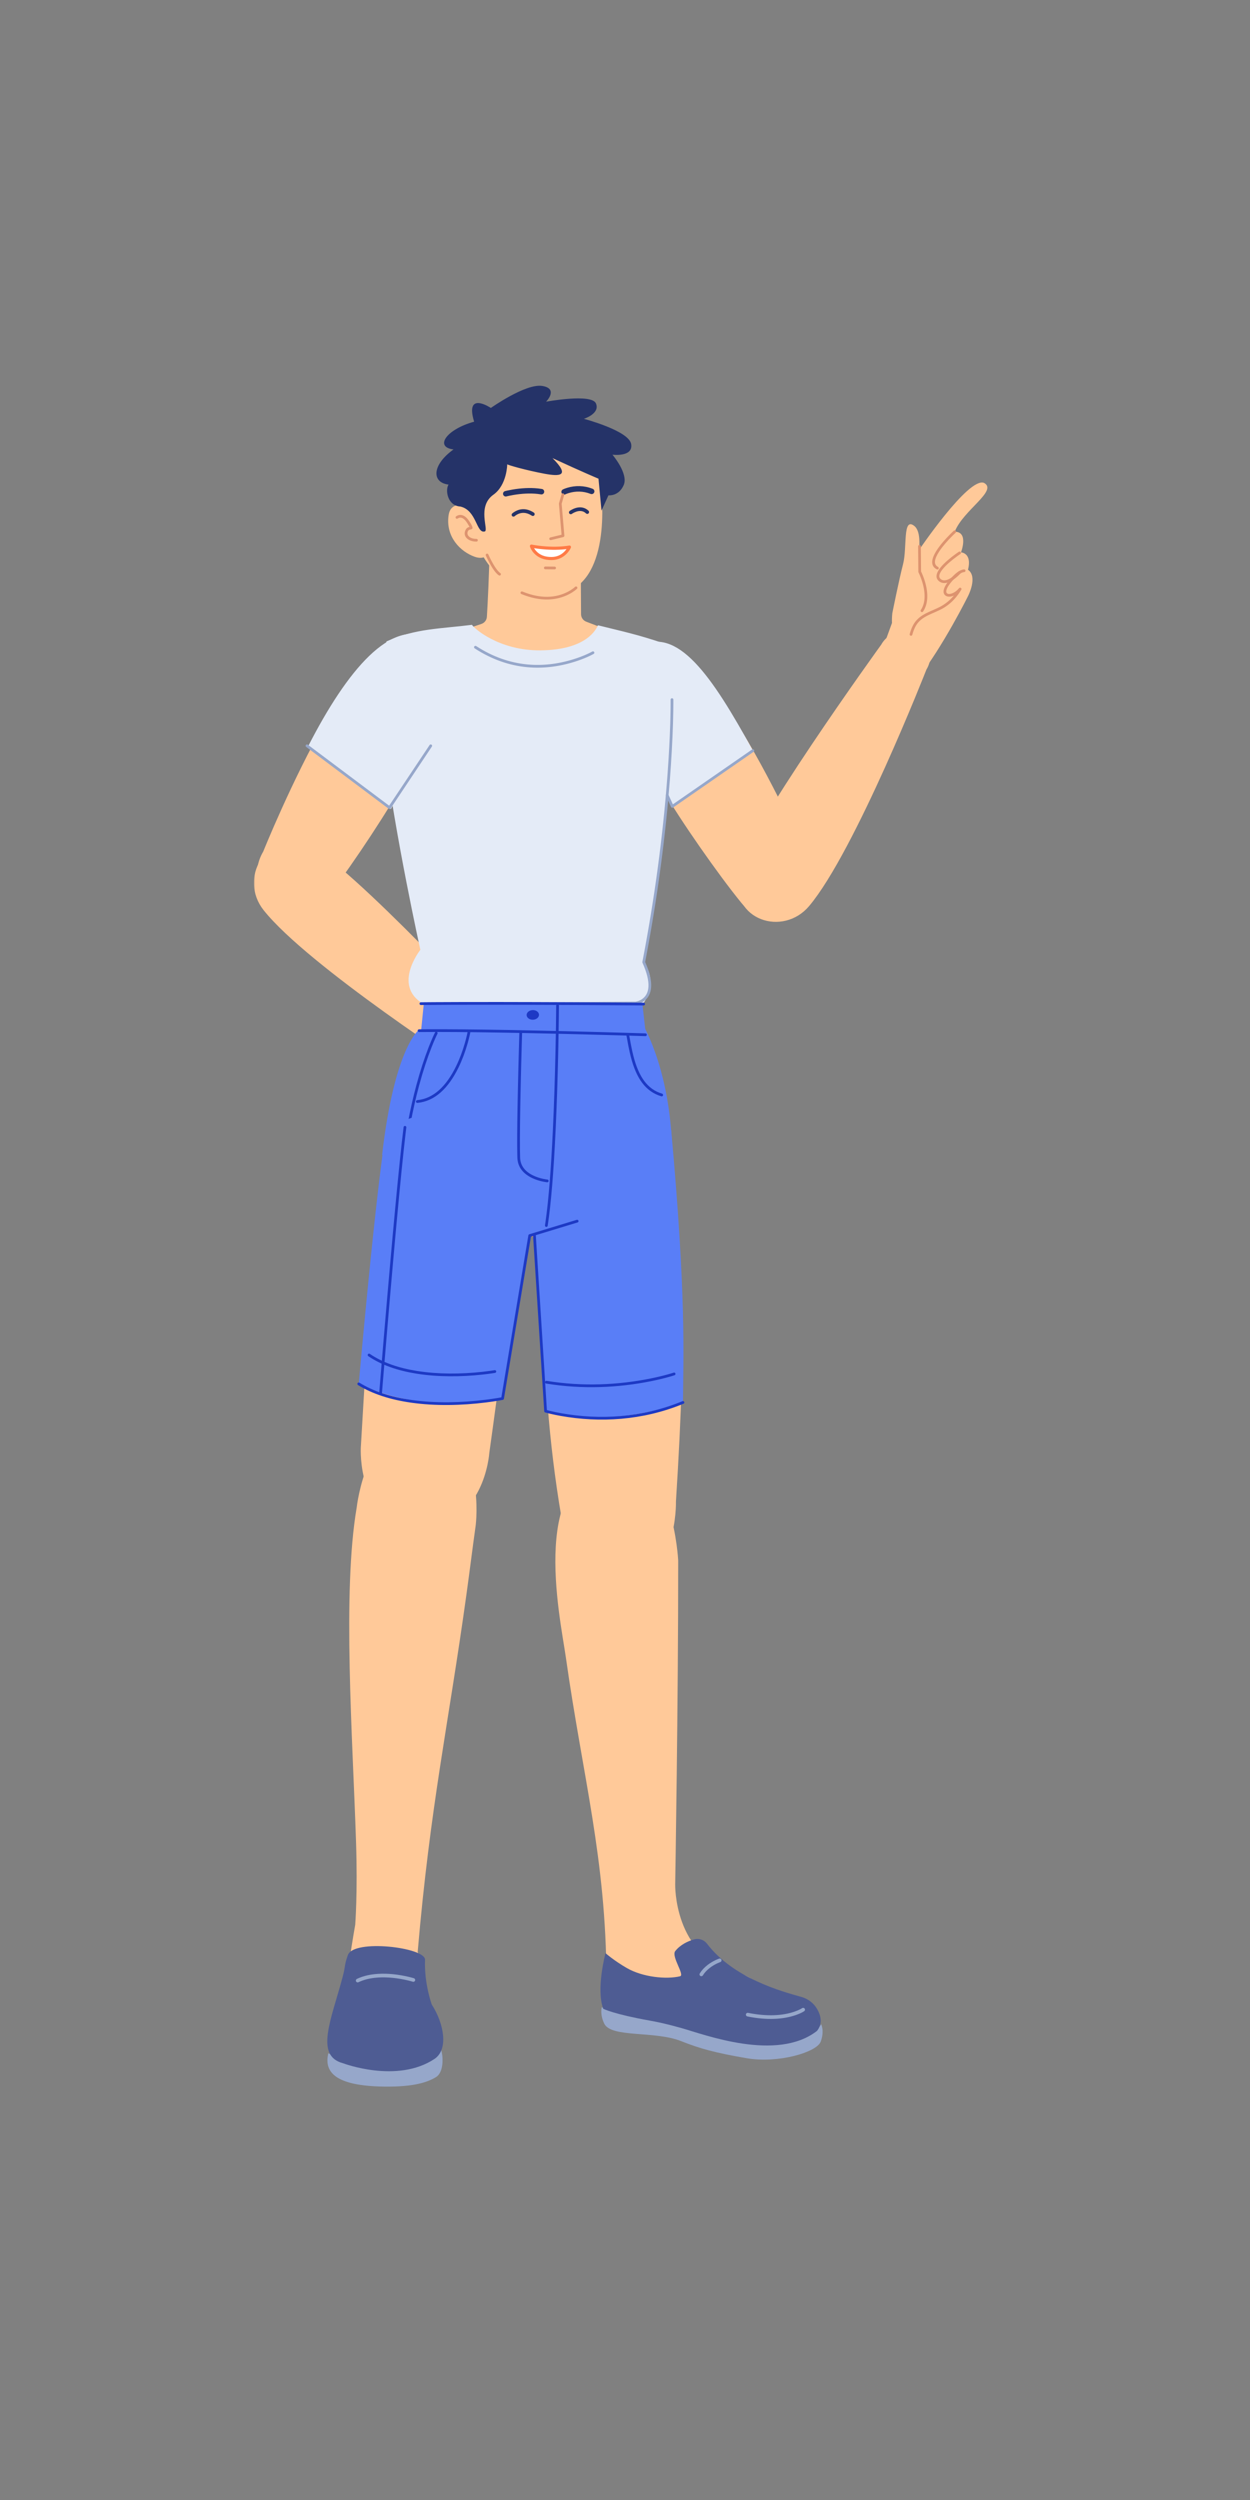 <svg xmlns="http://www.w3.org/2000/svg" xmlns:xlink="http://www.w3.org/1999/xlink" width="512" height="1024" version="1.1" viewBox="0 0 512 1024"><rect x="0" y="0" width="512" height="1024" fill="#808080" stroke="none"/><title>2.人物组件/9.互联网人群/站立/讨论</title><desc>Created with Sketch.</desc><defs><polygon id="path-1" points="0 .715 106.553 .715 106.553 97.258 0 97.258"/></defs><g id="2.人物组件/9.互联网人群/站立/讨论" fill="none" fill-rule="evenodd" stroke="none" stroke-width="1"><path id="Fill-1" fill="#FFC999" d="M330.937,352.291 C330.937,352.291 318.573,323.695 303.648,299.143 C290.038,276.757 274.746,259.153 260.208,267.157 C241.954,277.207 262.488,307.637 271.669,323.794 C278.278,335.42 294.321,358.394 303.621,369.758 C318.457,387.884 341.688,369.499 330.937,352.291"/><path id="Fill-3" fill="#E4EBF7" d="M275.373,330.31 C266.191,314.154 238.936,277.651 261.463,264.936 C277.356,255.964 291.616,276.835 308.373,307.458 L275.373,330.31 Z"/><path id="Fill-5" fill="#FFC999" d="M379.482,274.201 C379.482,274.201 350.295,348.687 331.415,371.128 C320.855,383.677 299.325,377.241 302.108,358.024 C304.391,342.252 361.02,263.95 361.02,263.95 C361.02,263.95 365.162,255.622 374.967,260.583 C385.142,265.732 379.482,274.201 379.482,274.201"/><path id="Fill-7" fill="#FFC999" d="M362.043,264.26 L376.055,225.833 C376.055,225.833 396.6,195.335 403.025,197.779 C408.927,200.902 394.463,208.997 391.062,217.792 C396.899,217.807 393.623,226.249 393.623,226.249 C393.623,226.249 398.259,226.421 396.494,233.368 C400.598,236.227 396.56,244.048 396.56,244.048 C396.56,244.048 386.361,264.688 375.758,278.171 C375.758,278.171 359,289.237 362.043,264.26"/><path id="Fill-9" fill="#FFC999" d="M365.493,251.181 C365.493,251.181 368.148,237.843 369.894,231.078 C371.64,224.313 369.66,211.715 374.417,215.367 C377.616,217.823 376.487,225.146 375.963,230.568 C375.441,235.992 383.262,249.518 376.064,257.948 C371.201,263.642 364.175,263.918 365.493,251.181"/><path id="Stroke-11" fill="#DD936F" fill-rule="nonzero" d="M390.688,217.38 C390.916,217.173 391.268,217.19 391.474,217.418 C391.681,217.646 391.663,217.998 391.436,218.204 L391.072,218.543 L390.608,218.987 C390.446,219.144 390.276,219.311 390.1,219.486 C389.094,220.486 388.089,221.557 387.151,222.654 C386.187,223.783 385.351,224.875 384.681,225.905 C382.595,229.108 382.346,231.262 384.22,232.211 C384.494,232.35 384.604,232.685 384.465,232.959 C384.326,233.233 383.991,233.343 383.717,233.204 C381.017,231.836 381.348,228.984 383.748,225.297 C384.447,224.223 385.312,223.094 386.305,221.931 C387.264,220.809 388.289,219.717 389.315,218.697 L389.834,218.188 L390.639,217.425 C390.658,217.407 390.674,217.392 390.688,217.38 Z"/><path id="Stroke-13" fill="#DD936F" fill-rule="nonzero" d="M393.519,226.163 C393.688,226.42 393.616,226.765 393.359,226.934 L392.987,227.185 L392.512,227.515 C392.346,227.632 392.173,227.756 391.992,227.886 C390.963,228.633 389.934,229.436 388.976,230.265 C387.838,231.248 386.878,232.2 386.154,233.091 C384.55,235.067 384.285,236.455 385.45,237.295 C386.078,237.747 386.843,237.823 387.756,237.56 C388.666,237.298 389.667,236.713 390.692,235.903 C391.208,235.494 391.696,235.056 392.139,234.617 L392.437,234.316 C392.55,234.199 392.636,234.106 392.693,234.042 C392.897,233.812 393.248,233.79 393.479,233.994 C393.709,234.198 393.73,234.549 393.526,234.78 L393.329,234.993 C393.22,235.108 393.084,235.249 392.922,235.409 C392.451,235.874 391.933,236.34 391.383,236.775 C390.254,237.668 389.137,238.321 388.064,238.63 C386.847,238.98 385.732,238.869 384.8,238.198 C382.943,236.86 383.337,234.795 385.29,232.389 C386.061,231.441 387.065,230.445 388.248,229.423 C389.233,228.571 390.286,227.749 391.339,226.985 C391.616,226.785 391.877,226.599 392.121,226.43 L392.749,226.003 C393.006,225.834 393.351,225.906 393.519,226.163 Z"/><path id="Stroke-15" fill="#DD936F" fill-rule="nonzero" d="M394.863,233.212 C395.169,233.187 395.438,233.414 395.463,233.721 C395.488,234.027 395.261,234.296 394.954,234.321 C393.973,234.402 392.698,235.17 391.127,236.761 C387.823,240.112 387.006,242.415 387.962,243.073 C388.915,243.73 391.246,242.869 392.838,240.917 C393.274,240.381 394.103,240.964 393.746,241.556 C392.094,244.293 390.269,246.318 388.179,247.872 L387.662,248.249 C386.331,249.196 385.305,249.721 382.77,250.838 L381.745,251.286 C376.938,253.379 375.034,255.145 373.678,260.006 C373.595,260.302 373.289,260.475 372.993,260.392 C372.696,260.31 372.523,260.003 372.606,259.707 C374.034,254.587 376.121,252.568 380.973,250.41 L382.89,249.567 C385.223,248.527 386.098,248.033 387.515,246.979 C388.56,246.202 389.535,245.3 390.456,244.234 L390.694,243.951 C389.488,244.476 388.306,244.558 387.474,244.08 L387.331,243.99 C385.54,242.756 386.601,239.767 390.335,235.98 C392.075,234.216 393.566,233.319 394.863,233.212 Z"/><path id="Stroke-17" fill="#DD936F" fill-rule="nonzero" d="M376.612,223.233 C376.889,223.231 377.12,223.43 377.165,223.694 L377.174,223.785 L377.265,234.064 L377.321,234.178 C377.411,234.364 377.511,234.58 377.618,234.823 C377.924,235.514 378.23,236.286 378.515,237.119 C379.389,239.671 379.888,242.237 379.817,244.65 C379.752,246.858 379.205,248.825 378.096,250.473 C377.924,250.728 377.578,250.796 377.323,250.624 C377.068,250.453 377.001,250.107 377.172,249.852 C378.155,248.392 378.645,246.628 378.704,244.617 C378.771,242.357 378.296,239.915 377.462,237.479 C377.243,236.838 377.011,236.235 376.777,235.68 L376.601,235.273 C376.426,234.878 376.291,234.599 376.216,234.454 C376.189,234.402 376.171,234.347 376.161,234.29 L376.154,234.203 L376.061,223.795 C376.058,223.487 376.305,223.236 376.612,223.233 Z"/><g id="分组" transform="translate(104, 344.678)"><mask id="mask-2" fill="#fff"><use xlink:href="#path-1"/></mask><path id="Fill-19" fill="#FFC999" d="M89.413,94.499 C89.413,94.499 22.213,51.091 3.974,28.124 C-6.226,15.281 4.361,-4.538 22.641,2.006 C37.645,7.379 103.129,78.443 103.129,78.443 C103.129,78.443 110.468,84.157 103.656,92.78 C96.59,101.729 89.413,94.499 89.413,94.499" mask="url(#mask-2)"/></g><path id="Stroke-21" fill="#DD936F" fill-rule="nonzero" d="M212.464,489.819 C212.745,489.695 213.074,489.822 213.198,490.103 L213.354,490.44 C213.423,490.586 213.51,490.765 213.615,490.975 C213.965,491.677 214.382,492.46 214.865,493.305 C216.246,495.718 217.879,498.131 219.752,500.382 C221.513,502.498 223.401,504.361 225.41,505.902 C225.654,506.089 225.7,506.438 225.513,506.682 C225.326,506.926 224.977,506.972 224.733,506.785 C222.654,505.191 220.708,503.27 218.896,501.094 C216.978,498.79 215.311,496.324 213.899,493.858 C213.487,493.138 213.122,492.461 212.804,491.838 L212.527,491.286 L212.293,490.798 C212.237,490.68 212.2,490.598 212.18,490.553 C212.056,490.272 212.183,489.944 212.464,489.819 Z"/><path id="Stroke-23" fill="#DD936F" fill-rule="nonzero" d="M206.552,491.115 C206.82,490.963 207.159,491.057 207.311,491.324 C207.826,492.231 208.355,493.114 208.898,493.971 C211.369,497.875 214.016,501.123 216.659,503.747 C217.582,504.663 218.438,505.435 219.205,506.068 C219.405,506.233 219.588,506.379 219.752,506.507 L220.149,506.804 C220.401,506.98 220.463,507.327 220.287,507.579 C220.11,507.831 219.764,507.892 219.512,507.716 L219.238,507.515 L218.891,507.246 C218.768,507.148 218.636,507.041 218.496,506.926 C217.704,506.273 216.823,505.478 215.875,504.537 C213.174,501.856 210.475,498.543 207.958,494.567 C207.405,493.694 206.867,492.796 206.343,491.873 C206.191,491.606 206.285,491.266 206.552,491.115 Z"/><path id="Stroke-25" fill="#DD936F" fill-rule="nonzero" d="M200.95,490.592 C201.227,490.459 201.559,490.575 201.693,490.852 L201.856,491.165 C201.912,491.269 201.981,491.393 202.062,491.535 L202.147,491.684 C202.55,492.379 203.06,493.186 203.687,494.096 C205.486,496.705 207.859,499.605 210.876,502.718 C211.09,502.939 211.085,503.291 210.864,503.505 C210.643,503.719 210.291,503.714 210.077,503.493 C207.016,500.335 204.605,497.387 202.771,494.728 C202.208,493.911 201.734,493.171 201.346,492.517 L201.184,492.241 C201.074,492.051 200.977,491.878 200.893,491.724 L200.691,491.335 C200.557,491.059 200.673,490.726 200.95,490.592 Z"/><path id="Fill-27" fill="#FFC999" d="M229.952,621.412 C219.098,557.938 223.537,504.1 223.537,504.1 C223.537,504.1 240.058,452.558 267.586,484.832 C280.919,500.462 281.386,543.374 276.869,615.029 C276.869,615.029 277.786,648.448 253.237,648.982 C232.69,649.429 229.952,621.412 229.952,621.412"/><path id="Fill-29" fill="#597EF7" d="M223.476,577.998 C250.45,585.624 279.746,574.443 279.746,574.443 C279.894,554.959 281.12,531.1 274.93,462.961 C239.981,441.645 218.031,489.621 218.031,489.621 L223.476,577.998 Z"/><path id="Stroke-31" fill="#1D39C4" fill-rule="nonzero" d="M275.937,562.229 C276.231,562.129 276.55,562.286 276.651,562.58 C276.751,562.874 276.594,563.194 276.3,563.294 L275.637,563.507 L275.067,563.681 C274.766,563.771 274.442,563.865 274.096,563.962 L273.742,564.061 C271.68,564.633 269.309,565.204 266.662,565.737 C253.338,568.421 238.666,569.145 223.707,566.707 C223.4,566.657 223.192,566.368 223.242,566.061 C223.292,565.755 223.581,565.547 223.888,565.597 C238.7,568.01 253.24,567.293 266.44,564.635 C269.06,564.107 271.405,563.542 273.442,562.977 L274.441,562.693 C274.648,562.632 274.845,562.573 275.031,562.517 L275.698,562.308 C275.804,562.274 275.884,562.248 275.937,562.229 Z"/><path id="Stroke-33" fill="#1D39C4" fill-rule="nonzero" d="M217.688,486.844 C217.967,486.827 218.212,487.016 218.272,487.28 L218.285,487.37 L224.012,577.566 L224.502,577.699 C224.661,577.74 224.829,577.784 225.008,577.829 L225.283,577.897 C226.632,578.228 228.191,578.559 229.942,578.868 C245.544,581.625 262.845,580.816 279.531,573.922 C279.818,573.803 280.147,573.94 280.266,574.227 C280.385,574.514 280.248,574.843 279.961,574.962 C263.051,581.948 245.542,582.767 229.746,579.976 C228.168,579.697 226.742,579.4 225.48,579.102 L225.015,578.99 C224.727,578.919 224.459,578.851 224.215,578.787 L223.44,578.574 C223.386,578.559 223.344,578.546 223.313,578.536 C223.116,578.477 222.971,578.316 222.927,578.12 L222.915,578.034 L217.163,487.441 C217.143,487.131 217.378,486.864 217.688,486.844 Z"/><path id="Fill-35" fill="#FFC999" d="M231.785,678.92 C238.728,727.99 248.225,761.134 248.416,810.545 C248.438,816.539 257.077,817.04 265.202,816.542 C283.334,831.485 317.303,836.204 321.956,829.591 C324.75,825.62 312.702,810.605 301.31,807.719 C275.844,801.268 276.56,771.8 276.56,771.8 C276.56,771.8 277.832,696.697 277.787,639.118 C277.787,639.118 275.648,596.971 253.738,598.471 C215.807,601.069 229.415,662.173 231.785,678.92"/><path id="Fill-37" fill="#96A7CA" d="M336.334,829.09 C336.334,829.09 332.975,836.973 313.468,837.078 C293.96,837.183 284.45,829.171 274.168,828.246 C254.947,826.516 246.476,822.147 246.476,822.147 C246.476,822.147 245.662,825.087 247.505,828.888 C250.351,834.753 268.111,831.732 278.956,836.035 C286.804,839.148 292.889,840.814 305.803,843.04 C318.718,845.268 334.565,840.633 336.176,836.229 C337.786,831.826 336.334,829.09 336.334,829.09"/><path id="Fill-39" fill="#4E5C93" d="M247.099,822.809 C247.099,822.809 251.514,825.033 266.074,827.625 C269.557,828.245 272.983,828.977 279.074,830.685 C288.438,833.31 318.132,844.67 334.643,831.861 C337.092,828.783 336.164,825.416 334.673,822.863 C333.254,820.433 330.92,818.678 328.208,817.926 C319.993,815.646 300.358,810.245 289.587,796.146 C288.326,794.496 286.199,793.796 284.207,794.39 C281.8,795.107 278.704,796.497 276.591,799.149 C274.834,801.359 280.61,808.98 278.557,809.478 C272.911,810.843 263.214,809.826 256.812,806.144 C251.45,803.06 248.015,800.004 248.015,800.004 C248.015,800.004 244.069,814.713 247.099,822.809"/><path id="Stroke-41" fill="#96A7CA" fill-rule="nonzero" d="M328.546,822.543 C328.886,822.306 329.354,822.389 329.591,822.729 C329.828,823.068 329.745,823.536 329.405,823.773 C328.807,824.191 327.65,824.792 325.926,825.384 C320.842,827.13 314.246,827.574 306.113,825.933 C305.707,825.852 305.444,825.456 305.526,825.05 C305.608,824.644 306.004,824.381 306.41,824.463 C314.281,826.05 320.606,825.625 325.438,823.965 C326.369,823.646 327.159,823.305 327.811,822.967 L328.105,822.809 C328.321,822.689 328.468,822.598 328.546,822.543 Z"/><path id="Stroke-43" fill="#96A7CA" fill-rule="nonzero" d="M294.557,802.253 C294.95,802.122 295.374,802.336 295.504,802.729 C295.635,803.122 295.421,803.546 295.028,803.677 L294.681,803.805 C294.391,803.92 294.065,804.06 293.713,804.228 C292.707,804.707 291.7,805.304 290.764,806.023 C289.592,806.923 288.616,807.951 287.9,809.107 C287.682,809.46 287.22,809.568 286.868,809.35 C286.515,809.132 286.407,808.67 286.625,808.318 C287.444,806.995 288.543,805.837 289.851,804.833 C290.877,804.046 291.972,803.396 293.068,802.874 C293.356,802.736 293.63,802.615 293.884,802.51 L294.343,802.329 C294.435,802.294 294.507,802.269 294.557,802.253 Z"/><path id="Fill-45" fill="#FFC999" d="M247.205,257.535 C247.205,257.535 242.839,277.523 220.688,277.829 C194.978,278.184 191.056,257.619 191.056,257.619 L197.191,255.56 C198.461,255.132 199.348,253.991 199.429,252.651 C199.723,247.877 200.39,235.704 200.684,219.657 C222.668,212.097 237.974,218.514 237.974,218.514 C237.974,218.514 237.848,237.561 238.001,251.598 C238.016,252.96 238.862,254.171 240.139,254.648 C242.339,255.468 245.677,256.752 247.205,257.535"/><path id="Fill-47" fill="#FFC999" d="M192.086,204.588 C192.086,204.588 189.7,173.727 212.986,172.07 C241.106,170.067 243.002,185.946 245.005,193.328 C247.132,201.171 250.196,234.327 233.447,241.841 C226.319,244.517 221.902,246.026 209.375,239.235 C191.15,229.352 192.086,204.588 192.086,204.588"/><path id="Fill-49" fill="#FFC999" d="M199.507,227.322 L198.742,210.018 C198.742,210.018 185.101,202.097 183.765,210.948 C182.401,219.975 188.73,226.056 194.454,228.057 C198.133,229.343 199.507,227.322 199.507,227.322"/><path id="Fill-51" fill="#253368" d="M201.058,167.096 C201.058,167.096 215.359,156.956 222.142,158.089 C228.922,159.221 223.677,164.534 223.677,164.534 C223.677,164.534 242.337,161.066 244.108,165.256 C245.881,169.445 239.164,171.55 239.164,171.55 C239.164,171.55 257.566,176.395 258.52,181.867 C259.473,187.34 250.861,186.244 250.861,186.244 C250.861,186.244 257.493,193.997 255.474,198.683 C253.455,203.371 249.22,202.891 249.22,202.891 L246.375,209.141 L245.143,196.072 C245.143,196.072 238.527,193.316 226.305,187.645 C233.776,195.1 229.227,195.187 223.053,194.045 C215.817,192.709 207.343,190.342 207.768,190.124 C207.768,190.124 207.712,198.643 202.101,202.628 C195.223,207.514 200.364,217.237 198.541,217.696 C195.04,218.611 195.342,209.03 188.553,207.475 C183.267,207.157 182.293,200.699 183.727,198.488 C176.742,197.641 176.881,190.457 185.766,184.085 C177.933,183.185 182.647,175.91 194.2,172.723 C190.354,159.916 201.058,167.096 201.058,167.096"/><path id="Stroke-53" fill="#253368" fill-rule="nonzero" d="M209.923,200.524 C213.421,199.931 217.015,199.706 220.396,200.067 C220.934,200.124 221.462,200.196 221.978,200.283 C222.591,200.387 223.003,200.968 222.9,201.58 C222.796,202.193 222.215,202.606 221.603,202.502 C221.132,202.422 220.65,202.356 220.158,202.304 C217.01,201.968 213.61,202.181 210.299,202.743 C209.683,202.847 209.111,202.957 208.589,203.069 L207.689,203.273 C207.589,203.298 207.511,203.318 207.456,203.333 C206.856,203.494 206.239,203.138 206.077,202.538 C205.916,201.938 206.272,201.321 206.872,201.16 L207.4,201.029 C207.495,201.007 207.6,200.983 207.714,200.957 C208.371,200.809 209.113,200.662 209.923,200.524 Z"/><path id="Stroke-55" fill="#253368" fill-rule="nonzero" d="M232.406,199.78 C235.59,198.841 239.149,198.791 242.761,200.22 C243.338,200.448 243.622,201.102 243.393,201.679 C243.165,202.257 242.511,202.54 241.933,202.312 C238.838,201.088 235.781,201.13 233.043,201.938 C232.73,202.031 232.443,202.128 232.185,202.226 L231.937,202.323 C231.754,202.398 231.636,202.452 231.587,202.477 C231.033,202.759 230.355,202.537 230.074,201.983 C229.793,201.429 230.014,200.752 230.568,200.471 C230.929,200.288 231.555,200.032 232.406,199.78 Z"/><path id="Stroke-57" fill="#DD936F" fill-rule="nonzero" d="M230.011,202.474 C230.096,202.178 230.404,202.007 230.699,202.092 C230.965,202.168 231.13,202.426 231.099,202.692 L231.081,202.78 L230.054,206.364 L231.165,219.395 C231.186,219.638 231.046,219.862 230.828,219.954 L230.743,219.983 L225.673,221.223 C225.374,221.296 225.073,221.113 225,220.815 C224.934,220.546 225.076,220.275 225.322,220.171 L225.408,220.142 L230.015,219.014 L228.937,206.355 L228.956,206.155 L230.011,202.474 Z"/><path id="Stroke-59" fill="#253368" fill-rule="nonzero" d="M211.057,209.442 C213.286,208.225 215.911,208.157 218.668,209.973 C219.014,210.201 219.11,210.666 218.882,211.012 C218.654,211.358 218.189,211.454 217.843,211.226 C215.585,209.738 213.548,209.791 211.776,210.759 C211.312,211.012 210.99,211.261 210.837,211.409 C210.54,211.698 210.065,211.691 209.777,211.394 C209.488,211.097 209.495,210.622 209.792,210.333 C210.036,210.096 210.463,209.767 211.057,209.442 Z"/><path id="Stroke-61" fill="#253368" fill-rule="nonzero" d="M234.612,208.543 C236.012,207.881 237.462,207.605 238.859,207.961 C239.664,208.167 240.406,208.579 241.063,209.21 C241.362,209.497 241.371,209.972 241.084,210.271 C240.797,210.569 240.322,210.579 240.024,210.292 C239.554,209.84 239.042,209.556 238.489,209.415 C237.487,209.159 236.367,209.372 235.254,209.899 C235.068,209.987 234.893,210.079 234.73,210.173 L234.495,210.313 C234.364,210.395 234.275,210.456 234.235,210.486 C233.903,210.733 233.433,210.665 233.186,210.333 C232.939,210 233.007,209.53 233.34,209.283 C233.599,209.09 234.038,208.816 234.612,208.543 Z"/><path id="Fill-63" fill="#FFF" d="M217.677,223.686 C217.677,223.686 225.677,225.356 233.255,224.079 C233.255,224.079 231.293,228.719 225.938,228.779 C219.174,228.852 217.677,223.686 217.677,223.686"/><path id="Stroke-65" fill="#FF7A46" fill-rule="nonzero" d="M217.807,223.065 C217.338,222.967 216.934,223.403 217.068,223.863 C217.278,224.589 217.806,225.631 218.783,226.668 C220.428,228.414 222.788,229.448 225.944,229.413 C228.45,229.385 230.471,228.436 232.03,226.878 C232.582,226.327 233.036,225.737 233.399,225.146 L233.57,224.857 C233.697,224.633 233.786,224.452 233.839,224.326 C234.034,223.865 233.643,223.37 233.149,223.454 C232.782,223.515 232.41,223.571 232.032,223.62 C228.316,224.106 224.326,223.987 220.5,223.494 C219.914,223.418 219.372,223.339 218.88,223.258 L217.942,223.092 C217.887,223.082 217.842,223.073 217.807,223.065 Z M218.757,224.523 L219.063,224.572 C219.461,224.634 219.887,224.694 220.337,224.753 L221.075,224.843 C224.528,225.243 228.088,225.337 231.474,224.965 L232.042,224.897 L231.903,225.092 C231.676,225.396 231.419,225.694 231.133,225.981 C229.797,227.315 228.084,228.12 225.93,228.144 C223.133,228.175 221.112,227.29 219.707,225.798 C219.387,225.458 219.114,225.101 218.886,224.74 L218.757,224.523 Z"/><path id="Stroke-67" fill="#DD936F" fill-rule="nonzero" d="M235.547,240.373 C235.764,240.155 236.116,240.155 236.334,240.372 C236.551,240.588 236.552,240.941 236.335,241.159 L236.199,241.288 C236.039,241.435 235.806,241.632 235.501,241.866 C234.831,242.379 234.037,242.89 233.121,243.366 C227.909,246.075 221.338,246.529 213.548,243.319 C213.264,243.202 213.129,242.876 213.246,242.592 C213.363,242.308 213.688,242.173 213.972,242.29 C221.449,245.371 227.678,244.941 232.608,242.379 C233.464,241.933 234.204,241.457 234.824,240.982 L235.076,240.785 C235.303,240.601 235.461,240.459 235.547,240.373 Z"/><path id="Stroke-69" fill="#DD936F" fill-rule="nonzero" d="M223.365,232.054 L227.176,232.093 C227.484,232.096 227.73,232.348 227.727,232.655 C227.724,232.931 227.52,233.159 227.255,233.199 L227.165,233.206 L223.354,233.167 C223.046,233.163 222.8,232.912 222.803,232.604 C222.806,232.328 223.01,232.1 223.275,232.06 L223.365,232.054 Z"/><path id="Stroke-71" fill="#DD936F" fill-rule="nonzero" d="M187.296,211.209 C188.849,210.472 190.66,211.041 192.32,213.658 L192.577,214.067 C193.785,216.021 193.885,216.634 192.792,216.876 L192.386,216.959 C192.267,216.988 192.203,217.015 192.117,217.064 C191.912,217.182 191.74,217.392 191.595,217.764 C190.95,219.424 192.775,220.774 195.153,220.726 C195.46,220.72 195.714,220.964 195.72,221.271 C195.727,221.579 195.482,221.833 195.175,221.839 C192.131,221.9 189.539,219.983 190.558,217.361 C190.792,216.759 191.129,216.349 191.561,216.1 C191.777,215.976 191.917,215.922 192.172,215.865 L192.308,215.836 L192.195,215.612 C192.071,215.38 191.89,215.07 191.639,214.667 L191.381,214.255 C190.016,212.103 188.808,211.723 187.773,212.215 L187.637,212.286 C187.599,212.308 187.57,212.327 187.548,212.343 L187.522,212.362 C187.288,212.561 186.937,212.531 186.738,212.297 C186.54,212.062 186.569,211.711 186.804,211.513 C186.905,211.427 187.07,211.316 187.296,211.209 Z"/><path id="Stroke-73" fill="#DD936F" fill-rule="nonzero" d="M199.284,226.812 C199.565,226.689 199.894,226.817 200.017,227.099 L200.172,227.443 C200.3,227.72 200.446,228.029 200.609,228.363 C201.073,229.314 201.575,230.265 202.096,231.151 C202.789,232.329 203.461,233.298 204.082,233.977 C204.385,234.309 204.669,234.564 204.929,234.736 C205.185,234.906 205.254,235.252 205.084,235.508 C204.914,235.764 204.569,235.834 204.313,235.664 C203.97,235.436 203.62,235.122 203.26,234.728 C202.578,233.981 201.866,232.955 201.137,231.715 C200.6,230.802 200.084,229.826 199.608,228.851 L199.263,228.127 L198.998,227.545 C198.874,227.264 199.002,226.936 199.284,226.812 Z"/><path id="Fill-75" fill="#E4EBF7" d="M263.673,394.106 C270.06,402.982 263.319,411.209 263.319,411.209 C238.616,413.425 174.743,411.91 174.743,411.91 C159.774,404.705 172.178,389.044 172.178,389.044 C172.178,389.044 161.826,342.275 157.286,306.043 C155.33,290.443 157.352,263.156 158.412,262.682 C170.315,257.356 180.485,257.566 193.326,255.925 C193.866,257.065 204.104,266.548 221.42,266.386 C240.375,266.207 244.266,257.617 244.92,256.111 C254.157,258.433 261.299,259.882 272.109,263.611 C275.396,264.745 277.364,268.117 276.756,271.541 L275.784,285.419 C275.784,285.419 277.253,318.62 263.673,394.106"/><path id="Stroke-77" fill="#96A7CA" fill-rule="nonzero" d="M194.261,264.795 C194.431,264.535 194.779,264.461 195.04,264.631 C208.769,273.575 223.129,274.075 236.334,269.557 C238.066,268.965 239.617,268.33 240.963,267.696 L241.497,267.439 C241.666,267.356 241.825,267.276 241.974,267.2 L242.405,266.972 C242.495,266.923 242.561,266.886 242.602,266.862 C242.871,266.707 243.215,266.798 243.371,267.067 C243.527,267.335 243.435,267.68 243.166,267.836 L242.838,268.016 L242.715,268.082 C242.352,268.273 241.927,268.486 241.442,268.714 C240.059,269.365 238.471,270.015 236.698,270.622 C223.193,275.242 208.481,274.73 194.426,265.573 C194.165,265.404 194.092,265.055 194.261,264.795 Z"/><path id="Stroke-79" fill="#96A7CA" fill-rule="nonzero" d="M275.238,285.996 C275.549,285.992 275.804,286.24 275.808,286.551 L275.813,287.683 C275.813,289.635 275.776,292.292 275.679,295.608 L275.647,296.677 C275.433,303.372 275.029,310.936 274.39,319.28 C272.658,341.856 269.51,366.389 264.606,392.223 L264.258,394.04 L264.367,394.286 C267.957,402.536 267.237,407.604 263.71,410.106 L263.534,410.227 C262.842,410.689 262.103,411.009 261.364,411.214 C260.916,411.338 260.562,411.396 260.304,411.415 L252.799,411.461 C250.459,411.477 247.967,411.497 245.35,411.52 L238.627,411.583 C230.424,411.665 222.302,411.768 214.555,411.895 L204.794,412.072 C193.035,412.307 183.399,412.592 176.482,412.932 C176.171,412.946 175.907,412.707 175.892,412.397 C175.877,412.086 176.116,411.822 176.427,411.807 L178.43,411.714 C186.033,411.377 196.421,411.096 208.96,410.867 L212.433,410.805 C220.809,410.663 229.664,410.548 238.615,410.458 L251.008,410.349 L260.256,410.292 C260.405,410.28 260.69,410.233 261.064,410.13 C261.694,409.955 262.324,409.682 262.909,409.291 C266.13,407.14 266.811,402.511 263.159,394.336 C263.112,394.231 263.099,394.113 263.121,394 C268.234,367.479 271.495,342.308 273.268,319.194 L273.452,316.719 C273.985,309.366 274.331,302.652 274.522,296.641 L274.596,294.06 C274.662,291.454 274.688,289.32 274.688,287.685 L274.683,286.566 C274.679,286.255 274.928,286 275.238,285.996 Z"/><path id="Fill-81" fill="#597EF7" d="M156.515,473.044 L209.374,507.358 C209.374,507.358 223.477,506.014 233.47,501.922 C247.985,495.98 264.247,486.329 275.375,475.49 C275.489,440.009 263.503,420.023 263.503,420.023 L171.581,421.837 C171.581,421.837 161.594,429.053 156.515,473.044"/><path id="Fill-83" fill="#597EF7" d="M264.378,422.337 L263.149,411.393 L173.56,411.396 L172.519,421.857 C172.519,421.857 255.093,422.663 264.378,422.337"/><path id="Stroke-85" fill="#1D39C4" fill-rule="nonzero" d="M228.383,411.347 C228.663,411.349 228.894,411.554 228.936,411.822 L228.942,411.973 L228.899,416.326 L228.863,419.032 C228.824,421.809 228.774,424.798 228.711,427.956 L228.615,432.466 C228.393,442.232 228.082,451.931 227.666,461.134 L227.568,463.249 C226.786,479.748 225.725,493.065 224.343,502.067 C224.296,502.374 224.009,502.585 223.702,502.538 C223.395,502.49 223.184,502.203 223.231,501.896 L223.453,500.393 C224.721,491.484 225.707,478.76 226.444,463.196 C226.943,452.678 227.3,441.455 227.54,430.188 L227.645,424.836 C227.675,423.148 227.702,421.516 227.725,419.949 L227.818,411.906 C227.819,411.596 228.073,411.345 228.383,411.347 Z"/><path id="Stroke-87" fill="#1D39C4" fill-rule="nonzero" d="M213.324,422.066 C213.634,422.076 213.878,422.335 213.868,422.646 L213.726,427.452 C213.646,430.248 213.566,433.183 213.489,436.187 L213.347,442.005 C213.303,443.852 213.263,445.666 213.226,447.438 L213.102,453.866 C212.939,463.277 212.908,470.327 213.043,474.185 C213.163,477.595 215.19,479.986 218.554,481.559 C219.79,482.137 221.12,482.56 222.45,482.85 C222.916,482.952 223.348,483.03 223.735,483.086 L224.208,483.147 C224.517,483.175 224.744,483.45 224.716,483.759 C224.687,484.068 224.413,484.296 224.103,484.267 L223.838,484.236 C223.761,484.226 223.672,484.214 223.572,484.199 C223.16,484.139 222.703,484.057 222.211,483.949 C220.804,483.643 219.396,483.195 218.077,482.578 C214.367,480.842 212.055,478.117 211.919,474.224 L211.88,472.846 C211.789,468.679 211.834,461.935 211.988,453.233 L212.101,447.415 C212.138,445.641 212.179,443.827 212.222,441.979 L212.365,436.158 C212.416,434.155 212.469,432.182 212.522,430.261 L212.744,422.611 C212.754,422.3 213.013,422.056 213.324,422.066 Z"/><path id="Stroke-89" fill="#1D39C4" fill-rule="nonzero" d="M171.638,421.605 L175.038,421.578 C183.536,421.534 194.701,421.643 207.945,421.878 L210.747,421.929 C217.957,422.063 225.567,422.23 233.414,422.422 L245.535,422.733 L256.881,423.05 L264.395,423.275 C264.706,423.285 264.95,423.545 264.94,423.855 C264.93,424.166 264.671,424.409 264.36,424.4 L256.139,424.154 L248.867,423.949 C245.532,423.857 242.112,423.766 238.637,423.678 L229.485,423.453 C224.311,423.331 219.254,423.22 214.363,423.123 L206.093,422.97 C191.838,422.727 180.101,422.635 171.651,422.73 C171.34,422.734 171.086,422.485 171.082,422.174 C171.079,421.864 171.328,421.609 171.638,421.605 Z"/><path id="Stroke-91" fill="#1D39C4" fill-rule="nonzero" d="M172.39,410.533 L177.743,410.484 C185.355,410.428 194.835,410.41 205.822,410.425 L218.722,410.455 C224.297,410.472 230.031,410.496 235.844,410.526 L263.635,410.702 C263.946,410.705 264.196,410.959 264.193,411.269 C264.191,411.58 263.937,411.83 263.626,411.827 L242.407,411.686 L235.838,411.651 C228.573,411.614 221.432,411.586 214.568,411.567 L203.107,411.547 C190.588,411.536 180.162,411.57 172.403,411.658 C172.092,411.661 171.837,411.412 171.834,411.101 C171.83,410.791 172.079,410.536 172.39,410.533 Z"/><path id="Stroke-93" fill="#1D39C4" fill-rule="nonzero" d="M192.16,422.337 C192.466,422.393 192.668,422.687 192.612,422.992 L192.547,423.322 C192.493,423.585 192.427,423.891 192.348,424.234 C192.125,425.213 191.847,426.304 191.511,427.477 C190.551,430.831 189.317,434.186 187.78,437.321 C183.655,445.733 178.133,451.064 170.995,451.746 C170.686,451.776 170.411,451.549 170.381,451.24 C170.352,450.931 170.579,450.656 170.888,450.626 C177.552,449.989 182.799,444.923 186.769,436.826 C188.275,433.756 189.487,430.462 190.43,427.168 C190.713,426.179 190.954,425.252 191.154,424.402 L191.307,423.74 L191.505,422.788 C191.556,422.514 191.798,422.322 192.069,422.328 L192.16,422.337 Z"/><path id="Stroke-95" fill="#1D39C4" fill-rule="nonzero" d="M178.943,422.672 C179.219,422.815 179.327,423.154 179.184,423.43 L179.02,423.76 L178.75,424.325 C178.685,424.464 178.617,424.611 178.545,424.768 L178.194,425.549 C177.774,426.499 177.321,427.581 176.84,428.794 C175.073,433.258 173.304,438.565 171.653,444.698 C168.991,454.584 166.897,465.647 165.588,477.854 C165.555,478.163 165.277,478.387 164.968,478.353 C164.66,478.32 164.436,478.043 164.469,477.734 C165.785,465.468 167.889,454.348 170.566,444.406 C172.146,438.54 173.833,433.42 175.527,429.062 L175.794,428.38 C176.35,426.977 176.87,425.746 177.346,424.689 L177.732,423.847 L178.185,422.913 C178.328,422.637 178.667,422.529 178.943,422.672 Z"/><path id="Stroke-97" fill="#1D39C4" fill-rule="nonzero" d="M256.998,423.182 C257.303,423.126 257.596,423.328 257.652,423.634 L258.279,427.097 C258.336,427.403 258.391,427.692 258.446,427.981 C258.782,429.728 259.11,431.227 259.48,432.656 C261.641,441.003 265.132,446.156 271.197,447.968 C271.494,448.057 271.663,448.371 271.574,448.668 C271.486,448.966 271.172,449.135 270.874,449.046 C264.345,447.095 260.64,441.627 258.391,432.938 C258.061,431.665 257.766,430.342 257.469,428.845 L257.23,427.606 L256.546,423.836 C256.49,423.53 256.692,423.237 256.998,423.182 Z"/><path id="Fill-99" fill="#1D39C4" d="M215.711,415.799 C215.749,416.887 216.914,417.73 218.312,417.68 C219.712,417.631 220.813,416.71 220.775,415.622 C220.738,414.533 219.572,413.692 218.174,413.741 C216.776,413.791 215.674,414.712 215.711,415.799"/><path id="Fill-101" fill="#96A7CA" d="M180.615,839.467 C180.615,839.467 158.547,853.435 134.493,841.014 C132.699,848.436 136.812,854.412 157.425,854.67 C169.52,854.821 175.106,852.892 178.554,850.806 C182.108,848.655 181.436,841.449 180.615,839.467"/><g id="分组" transform="translate(141.5, 830.678)"><path id="Fill-103" fill="#FFF" d="M32.548,3.366 C32.548,3.366 24.832,9.13 12.621,7.206 C0.408,5.281 0.498,0.636 0.498,0.636"/><path id="Stroke-105" stroke="#FF7A46" stroke-linecap="round" stroke-linejoin="round" stroke-width="1.269" d="M32.548,3.366 C32.548,3.366 24.832,9.13 12.621,7.206 C0.408,5.281 0.498,0.636 0.498,0.636"/></g><path id="Fill-106" fill="#FFC999" d="M107.837,348.767 C107.837,348.767 119.423,319.846 133.675,294.898 C146.671,272.15 161.48,254.137 176.23,261.743 C194.749,271.294 175.051,302.272 166.309,318.671 C160.021,330.473 144.607,353.875 135.619,365.486 C121.282,384.008 97.558,366.26 107.837,348.767"/><path id="Fill-108" fill="#E4EBF7" d="M160.101,331.383 C168.84,314.984 199.225,273.594 176.362,261.495 C160.231,252.957 142.232,274.413 126.316,305.48 L160.101,331.383 Z"/><path id="Stroke-110" fill="#96A7CA" fill-rule="nonzero" d="M308.053,306.995 C308.308,306.818 308.658,306.882 308.835,307.138 C308.993,307.365 308.96,307.667 308.771,307.855 L308.693,307.92 L275.693,330.773 C275.431,330.954 275.079,330.88 274.907,330.626 L274.861,330.544 L272.776,325.986 C272.647,325.703 272.771,325.369 273.054,325.24 C273.308,325.124 273.604,325.213 273.755,325.438 L273.799,325.518 L275.604,329.465 L308.053,306.995 Z"/><path id="Stroke-112" fill="#96A7CA" fill-rule="nonzero" d="M175.963,305.168 C176.136,304.909 176.485,304.839 176.743,305.012 C176.973,305.165 177.054,305.458 176.948,305.702 L176.899,305.792 L160.005,331.133 C159.844,331.374 159.529,331.45 159.28,331.321 L159.199,331.271 L125.413,305.93 C125.165,305.743 125.115,305.391 125.301,305.142 C125.467,304.921 125.764,304.857 126.002,304.976 L126.088,305.03 L159.398,330.013 L175.963,305.168 Z"/><path id="Fill-114" fill="#FFC999" d="M146.097,617.524 C140.186,652.156 144.443,711.474 145.839,754.537 C146.524,775.66 145.498,788.395 145.498,788.395 C145.498,788.395 140.579,815.868 141.875,820.248 C143.921,827.172 186.755,839.371 171.082,799.528 C176.228,739.486 183.69,706.291 191.007,653.434 C192.601,641.928 193.333,635.667 194.864,624.664 C194.864,624.664 199.313,588.805 174.816,583.738 C150.32,578.67 146.097,617.524 146.097,617.524"/><path id="Fill-116" fill="#FFC999" d="M147.786,593.029 C151.166,535.591 152.011,516.726 161.583,471.114 C161.583,471.114 195.089,436.764 209.448,492.513 C212.051,502.614 208.602,536.728 200.44,594.999 C200.44,594.999 198.465,626.028 171.439,625.126 C146.097,624.282 147.786,593.029 147.786,593.029"/><path id="Fill-118" fill="#4E5C93" d="M140.505,845.104 C128.824,842.044 135.699,827.206 140.313,809.881 C141.72,804.598 140.812,805.613 142.48,800.818 C144.822,794.09 174.301,797.657 174.096,802.721 C173.698,812.479 176.862,821.08 176.862,821.08 C181.765,828.649 183.865,839.404 177.978,843.326 C162.639,853.544 140.505,845.104 140.505,845.104"/><path id="Stroke-120" fill="#96A7CA" fill-rule="nonzero" d="M153.377,808.619 C157.362,808.179 161.61,808.521 165.758,809.356 C166.764,809.559 167.685,809.776 168.502,809.994 L169.091,810.156 L169.538,810.289 C169.932,810.414 170.151,810.836 170.026,811.23 C169.901,811.625 169.479,811.844 169.084,811.719 L168.713,811.608 C168.551,811.561 168.351,811.506 168.116,811.443 C167.328,811.233 166.436,811.023 165.462,810.827 C161.453,810.019 157.351,809.689 153.542,810.11 C151.049,810.385 148.792,810.976 146.826,811.92 C146.453,812.099 146.005,811.942 145.826,811.568 C145.647,811.195 145.804,810.747 146.177,810.568 C148.307,809.546 150.726,808.911 153.377,808.619 Z"/><path id="Fill-122" fill="#597EF7" d="M158.059,463.646 C158.059,463.646 191.508,433.647 218.455,495.533 C212.292,530.389 205.852,572.828 205.852,572.828 C205.852,572.828 175.66,580.358 146.943,566.843 C154.603,481.619 158.059,463.646 158.059,463.646"/><path id="Stroke-124" fill="#1D39C4" fill-rule="nonzero" d="M165.943,461.187 C166.251,461.226 166.47,461.507 166.431,461.815 L166.178,463.891 C165.19,472.18 163.909,484.99 162.403,501.375 L161.858,507.358 L161.007,516.87 C160.139,526.669 159.256,536.92 158.387,547.236 L156.727,567.221 L156.439,570.755 C156.414,571.065 156.143,571.296 155.833,571.271 C155.523,571.246 155.293,570.974 155.318,570.665 L156.296,558.746 L157.266,547.141 C158.208,535.964 159.165,524.863 160.103,514.33 L161.012,504.233 L161.828,495.395 C163.228,480.436 164.41,468.915 165.315,461.676 C165.349,461.398 165.581,461.193 165.851,461.183 L165.943,461.187 Z"/><path id="Stroke-126" fill="#1D39C4" fill-rule="nonzero" d="M150.7,554.702 C150.875,554.445 151.225,554.379 151.482,554.554 C156.619,558.055 163.176,560.334 170.824,561.549 C179.502,562.928 188.782,562.856 197.539,561.905 C198.722,561.777 199.806,561.641 200.777,561.503 L201.53,561.393 L202.592,561.222 C202.898,561.167 203.191,561.371 203.245,561.676 C203.3,561.982 203.097,562.275 202.791,562.33 L202.433,562.39 L201.418,562.548 C200.315,562.71 199.056,562.872 197.66,563.024 C188.812,563.984 179.439,564.057 170.648,562.66 C162.848,561.421 156.138,559.089 150.848,555.483 C150.592,555.308 150.525,554.958 150.7,554.702 Z"/><path id="Stroke-128" fill="#1D39C4" fill-rule="nonzero" d="M236.24,499.641 C236.538,499.551 236.852,499.718 236.942,500.015 C237.024,500.283 236.896,500.564 236.653,500.684 L236.568,500.717 L217.474,506.528 L206.407,572.921 C206.374,573.122 206.235,573.287 206.048,573.356 L205.965,573.38 L205.489,573.471 L204.44,573.659 L204.14,573.71 C202.677,573.956 201.013,574.203 199.175,574.433 C189.003,575.705 178.349,575.953 168.371,574.53 C159.946,573.328 152.601,570.986 146.648,567.323 C146.383,567.16 146.301,566.813 146.464,566.549 C146.627,566.284 146.973,566.202 147.238,566.365 C153.045,569.938 160.246,572.235 168.53,573.416 C178.394,574.823 188.954,574.577 199.036,573.316 C200.629,573.117 202.091,572.905 203.401,572.692 L203.953,572.601 C204.358,572.533 204.723,572.468 205.047,572.409 L205.361,572.35 L216.421,506 C216.452,505.819 216.567,505.666 216.728,505.587 L216.812,505.554 L236.24,499.641 Z"/></g></svg>